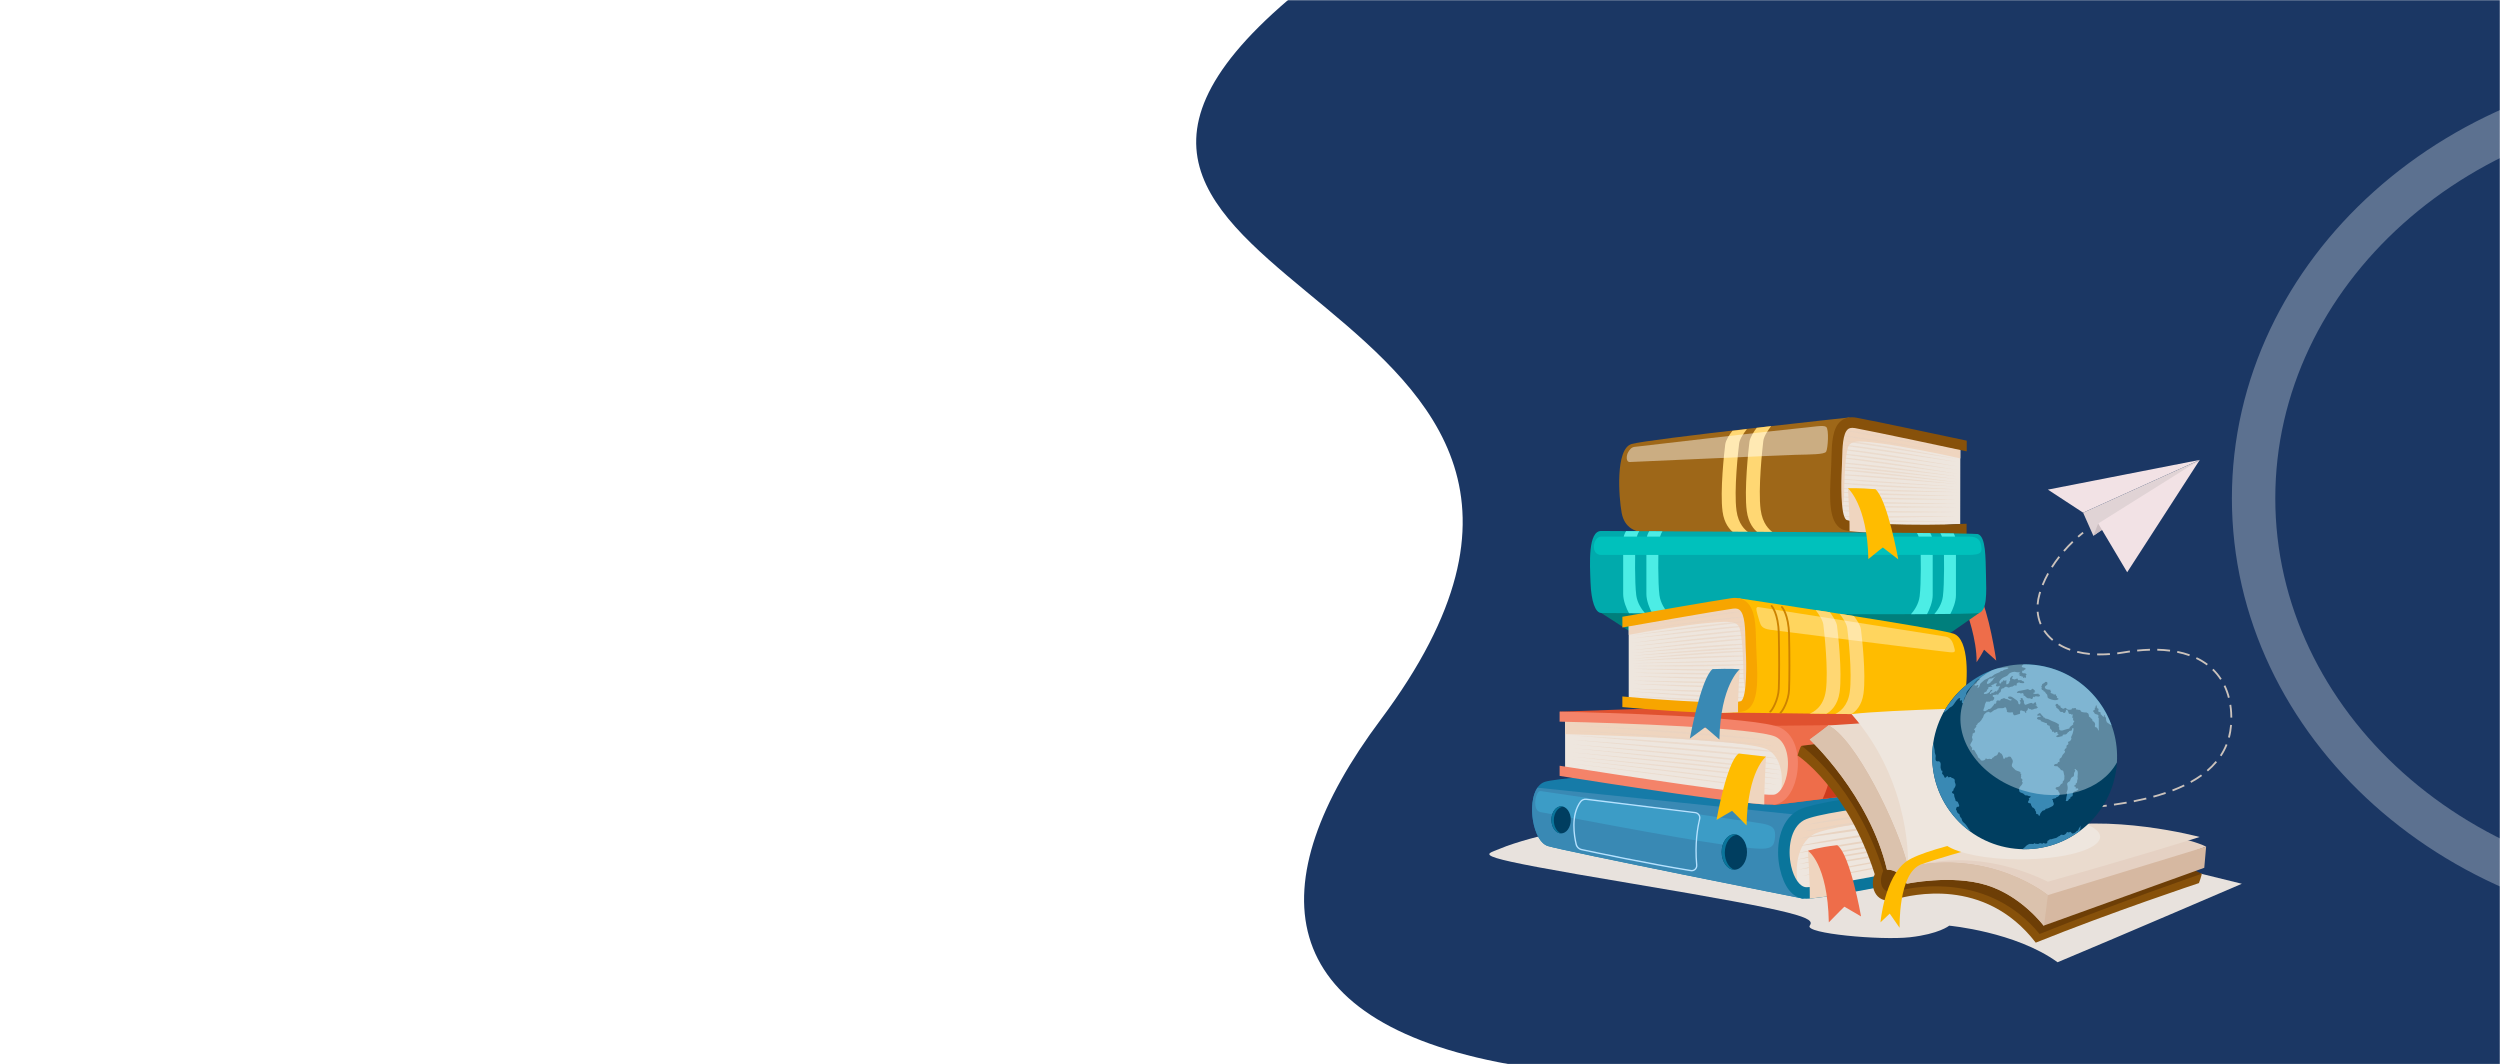 <svg width="1440" height="613" viewBox="0 0 1440 613" fill="none" xmlns="http://www.w3.org/2000/svg">
<rect width="1440" height="613" fill="white"/>
<mask id="mask0_946_4053" style="mask-type:alpha" maskUnits="userSpaceOnUse" x="660" y="0" width="780" height="613">
<rect x="660" width="780" height="613" fill="#C4C4C4"/>
</mask>
<g mask="url(#mask0_946_4053)">
<path d="M795.267 414.532C724.784 508.827 731.348 588.038 869.23 613H1442V0H741.925C543.244 169.823 981.544 165.322 795.267 414.532Z" fill="#1B3764"/>
<path d="M1832.61 287C1832.61 416.882 1714.31 524.5 1565.34 524.5C1416.37 524.5 1298.07 416.882 1298.07 287C1298.07 157.118 1416.37 49.5 1565.34 49.5C1714.31 49.5 1832.61 157.118 1832.61 287Z" stroke="#F5F6F8" stroke-opacity="0.3" stroke-width="25"/>
</g>
<path d="M1197.34 309.59L1196.64 308.79C1198.41 307.25 1199.51 306.43 1199.56 306.39L1200.19 307.25C1200.19 307.25 1199.07 308.08 1197.34 309.59Z" fill="#CCC3BC"/>
<path d="M1183.02 466.88L1182.98 465.81C1185.49 465.72 1187.95 465.62 1190.34 465.5L1190.4 466.56C1188 466.69 1185.54 466.79 1183.02 466.88ZM1194.62 466.32L1194.55 465.26C1197.02 465.1 1199.49 464.92 1201.9 464.72L1201.99 465.78C1199.58 465.99 1197.1 466.17 1194.62 466.33V466.32ZM1206.19 465.39L1206.09 464.33C1208.58 464.09 1211.04 463.81 1213.41 463.51L1213.54 464.57C1211.16 464.87 1208.69 465.15 1206.19 465.39ZM1217.72 464.01L1217.57 462.95C1220.07 462.59 1222.51 462.2 1224.84 461.79L1225.03 462.84C1222.69 463.25 1220.24 463.65 1217.73 464.01H1217.72ZM1229.17 462.06L1228.96 461.01C1231.41 460.52 1233.83 459.99 1236.14 459.42L1236.39 460.46C1234.07 461.03 1231.64 461.57 1229.17 462.06ZM1240.49 459.4L1240.21 458.37C1242.64 457.7 1245.01 456.98 1247.23 456.22L1247.57 457.23C1245.33 457.99 1242.94 458.72 1240.49 459.4ZM1251.55 455.8L1251.17 454.8C1253.53 453.89 1255.79 452.92 1257.9 451.91L1258.36 452.87C1256.23 453.9 1253.94 454.88 1251.55 455.8ZM1262.13 450.93L1261.61 450C1263.82 448.77 1265.9 447.46 1267.79 446.11L1268.41 446.97C1266.49 448.35 1264.38 449.69 1262.13 450.93ZM1271.76 444.34L1271.07 443.53C1272.97 441.9 1274.7 440.17 1276.19 438.37L1277.01 439.05C1275.47 440.89 1273.71 442.67 1271.76 444.34ZM1279.56 435.63L1278.67 435.04C1280.01 433.01 1281.14 430.85 1282.03 428.62L1283.02 429.01C1282.1 431.31 1280.94 433.54 1279.56 435.63ZM1284.37 424.96L1283.34 424.68C1283.95 422.41 1284.37 420 1284.57 417.52L1285.63 417.61C1285.42 420.16 1285 422.63 1284.37 424.96ZM1284.72 413.35C1284.72 412.42 1284.68 411.46 1284.62 410.49C1284.53 408.98 1284.37 407.5 1284.15 406.07L1285.2 405.91C1285.43 407.37 1285.59 408.89 1285.68 410.42C1285.74 411.41 1285.77 412.39 1285.78 413.33H1284.71L1284.72 413.35ZM1283.31 402.01C1282.69 399.6 1281.86 397.31 1280.84 395.18L1281.8 394.72C1282.85 396.91 1283.71 399.27 1284.34 401.74L1283.31 402.01ZM1278.81 391.57C1277.5 389.53 1275.95 387.65 1274.22 385.97L1274.96 385.21C1276.75 386.95 1278.34 388.89 1279.7 391L1278.8 391.58L1278.81 391.57ZM1271.07 383.27C1269.19 381.85 1267.1 380.59 1264.86 379.52L1265.32 378.56C1267.63 379.66 1269.78 380.96 1271.72 382.42L1271.08 383.27H1271.07ZM1261.02 377.93C1258.82 377.14 1256.45 376.49 1253.99 375.99L1254.2 374.94C1256.71 375.45 1259.13 376.11 1261.38 376.92L1261.02 377.92V377.93ZM1209.81 377.51C1209.18 377.51 1208.55 377.51 1207.93 377.48L1207.96 376.41C1210.29 376.47 1212.76 376.41 1215.28 376.22L1215.36 377.28C1213.47 377.42 1211.61 377.49 1209.81 377.49V377.51ZM1203.69 377.22C1201.13 376.97 1198.66 376.56 1196.34 375.99L1196.59 374.95C1198.86 375.51 1201.28 375.91 1203.79 376.15L1203.69 377.21V377.22ZM1219.59 376.87L1219.46 375.81C1220.7 375.65 1221.97 375.47 1223.25 375.25C1224.43 375.05 1225.6 374.87 1226.75 374.71L1226.9 375.77C1225.76 375.93 1224.6 376.11 1223.43 376.31C1222.14 376.53 1220.85 376.72 1219.6 376.88L1219.59 376.87ZM1249.88 375.31C1247.55 375.01 1245.09 374.83 1242.58 374.77L1242.6 373.7C1245.15 373.76 1247.65 373.94 1250.01 374.25L1249.87 375.31H1249.88ZM1231.07 375.26L1230.96 374.2C1233.48 373.94 1235.97 373.78 1238.36 373.71L1238.39 374.78C1236.03 374.84 1233.56 375 1231.07 375.26ZM1192.26 374.77C1189.81 373.9 1187.54 372.83 1185.5 371.58L1186.06 370.67C1188.03 371.88 1190.24 372.92 1192.62 373.76L1192.26 374.77ZM1182.01 369.08C1180.03 367.43 1178.34 365.55 1176.99 363.5L1177.88 362.91C1179.17 364.87 1180.79 366.67 1182.7 368.26L1182.02 369.08H1182.01ZM1174.95 359.71C1173.98 357.41 1173.37 354.96 1173.15 352.42L1174.21 352.33C1174.42 354.76 1175 357.11 1175.93 359.3L1174.95 359.72V359.71ZM1174.19 348.2L1173.13 348.12C1173.28 346.14 1173.65 344.11 1174.23 342.09C1174.35 341.65 1174.49 341.22 1174.62 340.78L1175.64 341.1C1175.51 341.52 1175.38 341.95 1175.26 342.38C1174.7 344.33 1174.34 346.29 1174.2 348.2H1174.19ZM1177.05 337.17L1176.06 336.77C1176.96 334.53 1178.04 332.27 1179.26 330.05L1180.19 330.56C1178.99 332.74 1177.93 334.96 1177.04 337.16L1177.05 337.17ZM1182.33 326.97L1181.43 326.4C1182.73 324.36 1184.17 322.32 1185.73 320.33L1186.57 320.99C1185.04 322.95 1183.61 324.96 1182.34 326.97H1182.33ZM1189.23 317.75L1188.42 317.05C1190.04 315.19 1191.75 313.37 1193.53 311.65L1194.27 312.42C1192.52 314.12 1190.82 315.91 1189.23 317.75Z" fill="#CCC3BC"/>
<path d="M1174.79 467.09L1174.77 466.02C1176.03 466 1177.27 465.98 1178.5 465.95L1178.53 467.02C1177.3 467.05 1176.05 467.08 1174.79 467.09Z" fill="#CCC3BC"/>
<path d="M1199.87 295.3L1179.59 282.02L1267.07 264.89L1199.87 295.3Z" fill="#F2E2E5"/>
<path d="M1199.87 295.3L1205.77 308.61L1267.07 264.89L1199.87 295.3Z" fill="#E0D3D5"/>
<path d="M1208.56 301.54L1205.77 308.61L1218.89 299.91L1208.56 301.54Z" fill="#CCBEC1"/>
<path d="M1208.56 301.54L1225.26 329.62L1267.07 264.89L1208.56 301.54Z" fill="#F2E2E5"/>
<path d="M890.99 480.57C890.99 480.57 873.21 484.87 863.97 488.85C854.72 492.83 842.33 492.56 940.62 509.05C1038.91 525.54 1045.52 528.65 1042.4 533.19C1039.27 537.72 1083.28 541.72 1100.08 539.86C1116.88 538 1122.75 533.19 1122.75 533.19C1122.75 533.19 1160.9 536.66 1185.17 554.26C1224.02 537.99 1291.31 509.05 1291.31 509.05L1237.69 495.85L890.99 480.57Z" fill="#E8E2DD"/>
<path d="M1165.86 479.09L1156.46 478.01L1153.33 481.79L1165.86 479.09Z" fill="#0A6C8E"/>
<path d="M1129.14 256.48L1129.08 301.78C1129.08 301.78 1075.8 305.87 1064.24 302.21C1052.68 298.55 1058.11 283.27 1058.12 275.97C1058.13 268.67 1058.31 250.9 1060.17 246.71C1062.03 242.52 1070.82 244.71 1081.62 246.05C1092.42 247.39 1129.14 256.47 1129.14 256.47V256.48Z" fill="#EEE6DE"/>
<path d="M1058.11 275.97C1058.12 268.67 1058.3 250.9 1060.16 246.71C1062.02 242.52 1070.81 244.71 1081.61 246.05C1092.41 247.39 1129.13 256.47 1129.13 256.47V264.06C1119.24 261.66 1093.58 256.73 1084.99 255.66C1074.19 254.31 1066.57 252.89 1064.71 257.07C1062.85 261.25 1062.22 277.26 1062.21 284.56C1062.21 288.58 1060.56 295.01 1061.01 300.6C1053.81 295.28 1058.1 282.46 1058.11 275.97Z" fill="#EFD5BF"/>
<g opacity="0.58">
<g style="mix-blend-mode:multiply">
<path d="M1058.43 247.35L1128.61 260.15C1128.61 260.15 1072.29 247.76 1058.43 247.35Z" fill="#E8D3C1"/>
</g>
<g style="mix-blend-mode:multiply">
<path d="M1056.57 273.34L1127.38 278.86C1127.38 278.86 1070.36 272.41 1056.57 273.34Z" fill="#E8D3C1"/>
</g>
<g style="mix-blend-mode:multiply">
<path d="M1056.57 270.45L1127.34 277.78C1127.34 277.78 1070.38 269.78 1056.57 270.45Z" fill="#E8D3C1"/>
</g>
<g style="mix-blend-mode:multiply">
<path d="M1056.57 268.7L1127.34 276.03C1127.34 276.03 1070.38 268.03 1056.57 268.7Z" fill="#E8D3C1"/>
</g>
<g style="mix-blend-mode:multiply">
<path d="M1056.6 266.4L1127.32 274.43C1127.32 274.43 1070.42 265.86 1056.6 266.4Z" fill="#E8D3C1"/>
</g>
<g style="mix-blend-mode:multiply">
<path d="M1056.67 263.34L1127.26 272.86C1127.26 272.86 1070.51 263.1 1056.67 263.34Z" fill="#E8D3C1"/>
</g>
<g style="mix-blend-mode:multiply">
<path d="M1056.67 261.14L1127.26 270.64C1127.26 270.64 1070.51 260.89 1056.67 261.14Z" fill="#E8D3C1"/>
</g>
<g style="mix-blend-mode:multiply">
<path d="M1056.71 258.44L1127.23 268.63C1127.23 268.63 1070.56 258.33 1056.71 258.44Z" fill="#E8D3C1"/>
</g>
<g style="mix-blend-mode:multiply">
<path d="M1056.71 255.92L1127.23 266.11C1127.23 266.11 1070.56 255.81 1056.71 255.92Z" fill="#E8D3C1"/>
</g>
<g style="mix-blend-mode:multiply">
<path d="M1056.76 253.35L1127.19 264.3C1127.19 264.3 1070.61 253.39 1056.76 253.35Z" fill="#E8D3C1"/>
</g>
<g style="mix-blend-mode:multiply">
<path d="M1056.46 250.48L1126.89 261.43C1126.89 261.43 1070.31 250.52 1056.46 250.48Z" fill="#E8D3C1"/>
</g>
<g style="mix-blend-mode:multiply">
<path d="M1058.59 297.34L1126.89 297.25C1126.89 297.25 1072.35 299.3 1058.59 297.34Z" fill="#E8D3C1"/>
</g>
<g style="mix-blend-mode:multiply">
<path d="M1056.84 275.52L1127.09 280.26C1127.09 280.26 1070.69 278.05 1056.84 275.52Z" fill="#E8D3C1"/>
</g>
<g style="mix-blend-mode:multiply">
<path d="M1056.86 277.85L1127.06 281.88C1127.06 281.88 1070.57 280.76 1056.86 277.85Z" fill="#E8D3C1"/>
</g>
<g style="mix-blend-mode:multiply">
<path d="M1056.92 280.94L1127 283.45C1127 283.45 1070.65 283.55 1056.92 280.94Z" fill="#E8D3C1"/>
</g>
<g style="mix-blend-mode:multiply">
<path d="M1056.91 283.15L1126.99 285.68C1126.99 285.68 1070.64 285.77 1056.91 283.15Z" fill="#E8D3C1"/>
</g>
<g style="mix-blend-mode:multiply">
<path d="M1056.94 285.88L1126.95 287.7C1126.95 287.7 1070.68 288.36 1056.94 285.88Z" fill="#E8D3C1"/>
</g>
<g style="mix-blend-mode:multiply">
<path d="M1056.93 288.42L1126.94 290.24C1126.94 290.24 1070.67 290.9 1056.93 288.42Z" fill="#E8D3C1"/>
</g>
<g style="mix-blend-mode:multiply">
<path d="M1056.96 291.02L1126.89 292.06C1126.89 292.06 1070.71 293.35 1056.96 291.02Z" fill="#E8D3C1"/>
</g>
<g style="mix-blend-mode:multiply">
<path d="M1056.65 293.86L1126.58 294.9C1126.58 294.9 1070.4 296.19 1056.65 293.86Z" fill="#E8D3C1"/>
</g>
<g style="mix-blend-mode:multiply">
<path d="M1058.03 299.46L1128.28 300.27C1128.28 300.27 1071.81 301.48 1058.03 299.46Z" fill="#E8D3C1"/>
</g>
</g>
<path d="M1065.4 240.43C1065.4 240.43 949.25 252.94 939.78 255.76C930.31 258.58 932.46 286.7 934.08 295.42C935.7 304.14 942.09 306.69 948.88 306.96C955.67 307.23 1075.43 306.74 1075.43 306.74C1075.43 306.74 1059.28 303.78 1057.57 291.51C1055.86 279.24 1058.67 254.85 1059.22 250.7C1059.77 246.56 1065.4 240.43 1065.4 240.43Z" fill="#9E6718"/>
<path d="M1014.15 293.74C1012.56 281.77 1015.17 257.97 1015.68 253.93C1016.03 251.16 1018.61 247.47 1020.19 245.43C1020.19 245.43 1020.19 245.43 1020.18 245.43C1017.45 245.75 1014.67 246.09 1011.87 246.42C1010.28 248.51 1007.99 251.92 1007.67 254.52C1007.16 258.56 1004.55 282.36 1006.14 294.33C1007.07 301.32 1010.26 305.05 1012.76 306.94C1015.71 306.94 1018.66 306.92 1021.58 306.91C1019.01 305.23 1015.19 301.49 1014.16 293.72L1014.15 293.74Z" fill="#FFD773"/>
<path d="M1000.23 294.15C998.64 282.48 1001.25 259.29 1001.76 255.36C1002.11 252.67 1004.67 249.1 1006.25 247.11C1003.46 247.45 1000.67 247.79 997.88 248.13C996.3 250.17 994.06 253.43 993.74 255.94C993.23 259.88 990.62 283.07 992.21 294.73C993.13 301.5 996.29 305.13 998.79 307C1001.7 307 1004.64 306.99 1007.6 306.98C1005.03 305.33 1001.25 301.67 1000.23 294.16V294.15Z" fill="#FFD773"/>
<path d="M1054.55 272.97C1054.64 271.12 1054.73 269.33 1054.79 267.66C1054.83 266.55 1054.86 265.42 1054.89 264.29C1055.11 255.52 1055.35 246.46 1060.48 242.39C1062.8 240.55 1065.8 239.96 1069.39 240.61C1079.73 242.49 1123.42 251.81 1132.84 253.82V259.99C1126.68 258.67 1079.09 248.51 1068.5 246.59C1066.11 246.16 1065.04 246.73 1064.45 247.19C1061.44 249.58 1061.23 257.6 1061.05 264.68C1061.02 265.83 1060.99 266.98 1060.95 268.1C1060.89 269.8 1060.73 272.77 1060.7 273.5C1060.65 275.06 1059.84 297.01 1063.54 299.45C1067.65 301.46 1101.78 303.2 1132.76 301.68V307.78C1120.71 308.37 1092.97 307.43 1075.41 306.72C1068.19 306.43 1062.69 305.82 1060.71 304.73C1053.15 300.56 1053.86 286.52 1054.54 272.95L1054.55 272.97Z" fill="#87510A"/>
<g style="mix-blend-mode:multiply">
<path d="M1064.38 281.22C1064.38 281.22 1065.46 296.27 1065.34 305.94C1071.11 306.56 1077.32 306.81 1077.32 306.81C1077.32 306.81 1074.74 281.9 1064.38 281.22Z" fill="#EFD5BF"/>
</g>
<g style="mix-blend-mode:overlay" opacity="0.46">
<path d="M941.43 257.41C941.43 257.41 1020 248.24 1032.87 247.03C1045.74 245.82 1050.1 244.67 1051.86 245.9C1053.62 247.13 1052.86 258.5 1051.86 260.16C1050.86 261.83 1042.98 261.75 1034.32 261.98C1025.67 262.21 941.27 266.05 938.82 266.12C936.37 266.19 936.83 262.26 937.7 260.68C938.57 259.1 939.65 257.62 941.43 257.41Z" fill="white"/>
</g>
<path d="M1132.84 352.6C1132.84 352.6 1138.72 368.39 1138.52 381.4C1140.68 378.35 1142.83 374.23 1142.83 374.23L1149.83 380.5C1149.83 380.5 1145.51 351.5 1139.96 342.68C1134.41 333.86 1132.84 352.59 1132.84 352.59V352.6Z" fill="#EE6D4A"/>
<path d="M922.31 353.08L943.43 366.67H1120.39L1139.96 353.08C1139.96 353.08 1054.52 350.16 1026.51 348.09C998.5 346.02 922.31 353.08 922.31 353.08Z" fill="#007F7C"/>
<path d="M922.31 305.85C922.31 305.85 1131.58 306.73 1139.23 307.61C1143.93 309.08 1143.64 321.13 1143.93 331.42C1144.22 341.71 1144.52 351.53 1139.96 353.08C1135.4 354.64 925.74 353.19 922.31 353.08C918.88 352.97 916.53 346.31 916.14 335.53C915.75 324.75 914.58 305.81 922.31 305.84V305.85Z" fill="#00AAAC"/>
<path d="M944.27 305.95C941.52 305.94 938.97 305.93 936.67 305.91C935.84 307.03 934.95 308.98 934.95 312.21V342.14C934.95 346.05 936.85 350.62 938.3 353.21C941.1 353.23 944.22 353.25 947.61 353.27C945.82 351.27 943.07 347.52 942.47 342.8C941.56 335.66 941.71 317.59 942.08 313.33C942.37 309.99 943.27 307.2 944.27 305.93V305.95Z" fill="#4CEDE5"/>
<path d="M957.59 306.01C954.94 306 952.41 305.98 949.99 305.97C949.17 307.1 948.32 309.04 948.32 312.21V342.14C948.32 346.1 950.26 350.73 951.72 353.31C954.67 353.33 957.79 353.35 961.06 353.37C959.27 351.39 956.45 347.6 955.84 342.81C954.93 335.67 955.08 317.6 955.45 313.34C955.73 310.06 956.61 307.31 957.59 306.01Z" fill="#4CEDE5"/>
<path d="M1114.17 353.7C1117.52 353.68 1120.61 353.65 1123.41 353.62C1124.84 350.99 1126.62 346.61 1126.62 342.82V312.89C1126.62 310.21 1126.01 308.42 1125.33 307.25C1123.01 307.21 1120.44 307.18 1117.66 307.14C1118.52 308.56 1119.25 311.08 1119.5 314.02C1119.87 318.28 1120.01 336.36 1119.11 343.49C1118.53 348.03 1115.98 351.65 1114.19 353.7H1114.17Z" fill="#4CEDE5"/>
<path d="M1100.74 353.77C1103.97 353.76 1107.05 353.75 1109.97 353.73C1111.41 351.11 1113.23 346.66 1113.23 342.82V312.89C1113.23 310.08 1112.56 308.24 1111.84 307.07C1109.4 307.04 1106.84 307.01 1104.16 306.99C1105.06 308.38 1105.84 310.96 1106.11 314.02C1106.48 318.28 1106.62 336.36 1105.72 343.49C1105.14 348.08 1102.53 351.73 1100.74 353.77Z" fill="#4CEDE5"/>
<g style="mix-blend-mode:overlay">
<path d="M922.31 309.08H1134.33C1139.23 309.08 1140.89 311.28 1141.29 315.19C1141.68 319.1 1140.11 319.77 1130.32 319.65C1120.52 319.53 928.79 319.65 922.32 319.65C915.85 319.65 917.47 309.08 922.32 309.08H922.31Z" fill="#00C1BC"/>
</g>
<path d="M1038.44 517.58C1038.44 517.58 901.79 490.43 891.6 487.33C881.41 484.23 878.31 454.11 889.83 450.34C901.35 446.57 1031.59 438.6 1031.59 438.6L1183.2 447.3L1038.44 517.59V517.58Z" fill="#167BA8"/>
<path d="M891.61 487.32C901.8 490.42 1038.45 517.57 1038.45 517.57L1116.5 477.79L885.56 453.71C879.43 462.66 882.97 484.69 891.61 487.32Z" fill="#3989B4"/>
<path d="M1179.55 450.92C1151.43 453.24 1051.04 461.99 1037.35 469.6C1021.4 478.46 1026.72 513.46 1040.01 514.34C1050.78 515.06 1144.38 495.14 1179.55 487.54V450.91V450.92Z" fill="#EEE6DE"/>
<path d="M1044.72 480.56C1057.4 473.52 1144.41 465.49 1179.55 462.5V450.92C1151.43 453.24 1051.04 461.99 1037.35 469.6C1022.87 477.64 1025.92 507.23 1036.55 513.27C1033.08 502.01 1034.7 486.13 1044.72 480.56Z" fill="#EFD5BF"/>
<path d="M1183.2 483.36C1140.37 492.65 1053.02 511.05 1040.79 511.04C1040.58 511.04 1040.39 511.04 1040.23 511.02C1036.7 510.78 1033.28 505.91 1031.7 498.88C1029.49 489 1031.27 476.77 1038.96 472.5C1051.1 465.75 1143.66 457.12 1183.2 453.95V447.28C1159.31 449.19 1050.92 458.25 1035.73 466.69C1024.7 472.82 1022.55 488.43 1025.21 500.33C1027.5 510.56 1032.31 517.16 1039 517.61C1039.21 517.62 1040.23 517.67 1040.5 517.67C1055 517.67 1149.75 497.4 1183.19 490.15V483.35L1183.2 483.36Z" fill="#0A759B"/>
<g style="mix-blend-mode:multiply">
<path d="M1040.01 475.15L1177.78 456.32C1177.78 456.32 1066.37 468.5 1040.01 475.15Z" fill="#E8D3C1"/>
</g>
<g style="mix-blend-mode:multiply">
<path d="M1038.35 478.99L1176.12 460.16C1176.12 460.16 1064.71 472.34 1038.35 478.99Z" fill="#E8D3C1"/>
</g>
<g style="mix-blend-mode:multiply">
<path d="M1034.81 483.31L1175.01 463.62C1175.01 463.62 1061.17 476.66 1034.81 483.31Z" fill="#E8D3C1"/>
</g>
<g style="mix-blend-mode:multiply">
<path d="M1034.65 487.65L1174.79 466.55C1174.79 466.55 1061.01 481 1034.65 487.65Z" fill="#E8D3C1"/>
</g>
<g style="mix-blend-mode:multiply">
<path d="M1034.65 491.56L1174.79 469.58C1174.79 469.58 1061.01 484.92 1034.65 491.56Z" fill="#E8D3C1"/>
</g>
<g style="mix-blend-mode:multiply">
<path d="M1034.65 495.21L1174.79 472.09C1174.79 472.09 1061.01 488.57 1034.65 495.21Z" fill="#E8D3C1"/>
</g>
<g style="mix-blend-mode:multiply">
<path d="M1035.72 497.82L1175.01 474.92C1175.01 474.92 1062.08 491.17 1035.72 497.82Z" fill="#E8D3C1"/>
</g>
<g style="mix-blend-mode:multiply">
<path d="M1035.72 500.97L1174.79 477.8C1174.79 477.8 1062.08 494.33 1035.72 500.97Z" fill="#E8D3C1"/>
</g>
<g style="mix-blend-mode:multiply">
<path d="M1037.7 504.63L1175.34 479.74C1175.34 479.74 1064.05 497.99 1037.7 504.63Z" fill="#E8D3C1"/>
</g>
<g style="mix-blend-mode:multiply">
<path d="M1040.01 507.85L1176.12 482.15C1176.12 482.15 1066.36 501.21 1040.01 507.85Z" fill="#E8D3C1"/>
</g>
<path d="M887.34 455.65C887.34 455.65 979.87 469.27 999.14 472.1C1018.41 474.92 1023.06 474.09 1022.4 482.15C1021.74 490.21 1019.08 490.18 991.67 486.37C964.26 482.56 892.5 468.61 887.35 467.78C882.2 466.95 884.49 455.23 887.35 455.65H887.34Z" fill="#3C9CC6"/>
<path d="M974.44 501.9C974.26 501.9 974.09 501.89 973.91 501.86C949.16 497.85 919.38 491.57 910.84 489.74C909.2 489.39 907.9 488.12 907.51 486.5C906.34 481.62 904.25 469.42 910.08 461.53C910.91 460.41 912.32 459.83 913.76 460L976.5 467.69C977.46 467.81 978.32 468.33 978.87 469.12C979.41 469.91 979.6 470.89 979.37 471.82C978.25 476.4 976.55 485.93 977.69 498.29C977.78 499.32 977.41 500.31 976.66 501.01C976.05 501.58 975.26 501.89 974.44 501.89V501.9ZM913.25 460.76C912.24 460.76 911.3 461.21 910.72 462C905.09 469.62 907.14 481.54 908.29 486.31C908.61 487.64 909.68 488.68 911.02 488.96C919.55 490.79 949.32 497.06 974.05 501.07C974.82 501.19 975.57 500.96 976.13 500.44C976.7 499.91 976.99 499.15 976.92 498.36C975.77 485.89 977.49 476.26 978.62 471.63C978.79 470.92 978.65 470.17 978.24 469.57C977.82 468.96 977.16 468.56 976.42 468.47L913.68 460.78C913.54 460.76 913.4 460.75 913.27 460.75L913.25 460.76Z" fill="#B6E2FF"/>
<path d="M998.97 500.97C1003.01 500.97 1006.28 496.403 1006.28 490.77C1006.28 485.137 1003.01 480.57 998.97 480.57C994.933 480.57 991.66 485.137 991.66 490.77C991.66 496.403 994.933 500.97 998.97 500.97Z" fill="#003E60"/>
<path d="M993.49 491.1C993.49 485.47 996.76 480.9 1000.79 480.9C1000.21 480.69 999.6 480.57 998.97 480.57C994.93 480.57 991.66 485.14 991.66 490.77C991.66 496.4 994.93 500.97 998.97 500.97C995.82 499.84 993.48 495.86 993.48 491.1H993.49Z" fill="#0A759B"/>
<path d="M899.19 480.05C902.277 480.05 904.78 476.553 904.78 472.24C904.78 467.927 902.277 464.43 899.19 464.43C896.103 464.43 893.6 467.927 893.6 472.24C893.6 476.553 896.103 480.05 899.19 480.05Z" fill="#003E60"/>
<path d="M895 472.5C895 468.19 897.5 464.7 900.59 464.69C900.14 464.53 899.68 464.44 899.2 464.44C896.11 464.44 893.61 467.93 893.61 472.25C893.61 476.57 896.11 480.06 899.2 480.06C896.79 479.19 895 476.15 895 472.51V472.5Z" fill="#0A759B"/>
<g style="mix-blend-mode:multiply">
<path d="M1041.37 490.11C1041.37 490.11 1042.56 507 1042.44 517.57C1045.52 517.34 1055.01 515.95 1055.01 515.95C1055.01 515.95 1052.51 490.41 1041.37 490.11Z" fill="#EFD5BF"/>
</g>
<path d="M1041.37 490.05C1041.37 490.05 1052.73 497.26 1053.4 531.28C1058.72 525.76 1062.37 522.25 1062.37 522.25L1071.97 527.86C1071.97 527.86 1065.66 491.86 1058.21 486.82C1047.28 488.03 1041.36 490.05 1041.36 490.05H1041.37Z" fill="#EE6D4A"/>
<path d="M1021.94 463.63C1021.94 463.63 1141.25 449.17 1150.04 445.98C1158.84 442.79 1161.51 416.63 1151.57 413.96C1141.63 411.29 1029.2 405.43 1029.2 405.43L898.32 409.91L1021.93 463.63H1021.94Z" fill="#E0512F"/>
<path d="M1150.05 445.98C1141.25 449.17 1021.95 463.63 1021.95 463.63L963.92 429.42L1022.22 418.04L1155.28 416.67C1160.57 424.09 1157.51 443.28 1150.06 445.99L1150.05 445.98Z" fill="#EE6D4A"/>
<path d="M901.49 412.87C925.77 413.46 1012.42 415.94 1024.24 421.82C1038.01 428.66 1033.42 459.14 1021.95 460.58C1012.66 461.74 931.86 449.27 901.49 444.49V412.87Z" fill="#EEE6DE"/>
<path d="M1017.87 431.66C1006.93 426.22 931.81 423.68 901.48 422.87V412.87C925.76 413.46 1012.41 415.94 1024.23 421.82C1036.73 428.03 1034.1 453.73 1024.92 459.48C1027.92 449.59 1026.52 435.96 1017.87 431.66Z" fill="#EFD5BF"/>
<path d="M898.33 441.06C935.3 446.92 1010.7 458.39 1021.26 457.77C1021.44 457.76 1021.6 457.75 1021.75 457.73C1024.79 457.35 1027.75 452.97 1029.11 446.82C1031.02 438.18 1029.48 427.71 1022.84 424.41C1012.36 419.2 932.46 416.41 898.33 415.67V409.92C918.95 410.36 1012.51 412.71 1025.63 419.23C1035.15 423.96 1037.01 437.33 1034.71 447.74C1032.73 456.69 1027.91 462.7 1022.14 463.42C1021.96 463.44 1021.75 463.46 1021.52 463.48C1009 464.21 927.21 451.5 898.34 446.92V441.05L898.33 441.06Z" fill="#F48369"/>
<g opacity="0.58">
<g style="mix-blend-mode:multiply">
<path d="M1021.94 426.74L903.01 417.44C903.01 417.44 999.18 422.33 1021.94 426.74Z" fill="#E8D3C1"/>
</g>
<g style="mix-blend-mode:multiply">
<path d="M1023.37 429.97L904.44 420.67C904.44 420.67 1000.61 425.56 1023.37 429.97Z" fill="#E8D3C1"/>
</g>
<g style="mix-blend-mode:multiply">
<path d="M1026.43 433.52L905.41 423.6C905.41 423.6 1003.68 429.11 1026.43 433.52Z" fill="#E8D3C1"/>
</g>
<g style="mix-blend-mode:multiply">
<path d="M1026.57 437.27L905.6 426.13C905.6 426.13 1003.82 432.87 1026.57 437.27Z" fill="#E8D3C1"/>
</g>
<g style="mix-blend-mode:multiply">
<path d="M1026.57 440.64L905.6 428.74C905.6 428.74 1003.82 436.24 1026.57 440.64Z" fill="#E8D3C1"/>
</g>
<g style="mix-blend-mode:multiply">
<path d="M1026.57 443.79L905.6 430.9C905.6 430.9 1003.82 439.38 1026.57 443.79Z" fill="#E8D3C1"/>
</g>
<g style="mix-blend-mode:multiply">
<path d="M1025.65 446.09L905.41 433.35C905.41 433.35 1002.9 441.68 1025.65 446.09Z" fill="#E8D3C1"/>
</g>
<g style="mix-blend-mode:multiply">
<path d="M1025.65 448.82L905.6 435.83C905.6 435.83 1002.9 444.41 1025.65 448.82Z" fill="#E8D3C1"/>
</g>
<g style="mix-blend-mode:multiply">
<path d="M1023.94 452.07L905.12 437.53C905.12 437.53 1001.18 447.67 1023.94 452.07Z" fill="#E8D3C1"/>
</g>
<g style="mix-blend-mode:multiply">
<path d="M1021.94 454.97L904.44 439.65C904.44 439.65 999.18 450.56 1021.94 454.97Z" fill="#E8D3C1"/>
</g>
</g>
<path d="M1153.86 419.4C1153.86 419.4 1078.95 425.23 1059.33 427.18C1042.43 428.86 1037.65 427.7 1038.23 434.62C1038.8 441.54 1048.47 440.08 1072.45 437.52C1099.08 434.67 1149.28 429.86 1153.73 428.89C1158.18 427.91 1156.33 418.89 1153.86 419.4Z" fill="#F48369"/>
<path d="M1142.2 447.6C1142.03 447.59 1141.87 447.46 1141.82 447.29C1141.76 447.08 1141.88 446.87 1142.09 446.82C1143.37 446.54 1147.48 443.9 1148.12 441.06C1148.78 438.11 1149.62 431.36 1150.03 425.69C1150.41 420.33 1146.74 418.17 1146.58 418.08C1146.39 417.97 1146.31 417.73 1146.4 417.54C1146.5 417.35 1146.73 417.28 1146.93 417.4C1146.97 417.42 1151.23 419.89 1150.81 425.8C1150.4 431.5 1149.56 438.3 1148.89 441.28C1148.2 444.37 1143.87 447.26 1142.31 447.6C1142.27 447.6 1142.24 447.61 1142.2 447.6Z" fill="#F9A0A0"/>
<path d="M1137.06 448.14C1136.89 448.13 1136.73 448 1136.68 447.83C1136.62 447.62 1136.74 447.41 1136.95 447.36C1138.23 447.08 1142.34 444.44 1142.98 441.6C1143.64 438.65 1144.48 431.9 1144.89 426.23C1145.27 420.87 1141.6 418.71 1141.44 418.62C1141.25 418.51 1141.17 418.27 1141.26 418.08C1141.36 417.89 1141.59 417.82 1141.79 417.94C1141.83 417.96 1146.09 420.43 1145.67 426.34C1145.26 432.04 1144.42 438.84 1143.75 441.82C1143.06 444.91 1138.73 447.8 1137.17 448.14C1137.13 448.14 1137.1 448.15 1137.06 448.14Z" fill="#F9A0A0"/>
<path d="M1054.79 434.68C1055.25 444.27 1053.87 451.23 1049.86 460.18C1053.06 459.78 1056.43 459.35 1059.94 458.91C1060.32 457.99 1063.96 448.9 1064.08 436.17C1064.14 430 1062.38 425.77 1060.46 422.98L1051.11 423.6C1052.84 426.29 1054.56 430.06 1054.78 434.68H1054.79Z" fill="#CC3A1D"/>
<path d="M1069.5 433.72C1069.95 442.97 1068.65 449.79 1064.97 458.28C1068.25 457.86 1071.61 457.43 1075.02 457C1076.05 454.21 1078.69 446.02 1078.79 435.21C1078.85 429.03 1077.09 424.8 1075.17 422.01L1065.82 422.63C1067.55 425.32 1069.28 429.1 1069.5 433.72Z" fill="#CC3A1D"/>
<g style="mix-blend-mode:multiply">
<path d="M1017.23 435.83C1017.23 435.83 1016.13 453.49 1016.23 463.35C1013.36 463.13 1004.21 462.26 1004.21 462.26C1004.21 462.26 1006.84 436.1 1017.23 435.83Z" fill="#EFD5BF"/>
</g>
<path d="M1017.23 435.83C1017.23 435.83 1006.64 443.76 1006.02 475.47C1001.06 470.32 997.66 467.05 997.66 467.05L988.71 472.28C988.71 472.28 994.6 438.73 1001.53 434.02C1011.72 435.14 1017.23 435.83 1017.23 435.83Z" fill="#FFBC00"/>
<path d="M938.14 358.07V403.51C938.14 403.51 990.77 409.76 1002.19 406.56C1013.61 403.36 1008.27 387.81 1008.27 380.49C1008.27 373.17 1008.12 355.33 1006.29 351.06C1004.46 346.79 995.77 348.62 985.1 349.54C974.43 350.45 938.14 358.08 938.14 358.08V358.07Z" fill="#EEE6DE"/>
<path d="M1008.28 380.48C1008.28 373.16 1008.13 355.32 1006.3 351.05C1004.47 346.78 995.78 348.61 985.11 349.53C974.44 350.44 938.15 358.07 938.15 358.07V365.68C947.92 363.67 973.27 359.76 981.76 359.03C992.43 358.12 999.96 356.99 1001.79 361.26C1003.62 365.53 1004.22 381.61 1004.22 388.93C1004.22 392.96 1005.83 399.48 1005.38 405.07C1012.5 400.02 1008.28 387 1008.28 380.48Z" fill="#EFD5BF"/>
<g opacity="0.58">
<g style="mix-blend-mode:multiply">
<path d="M1008.01 351.76L938.66 361.77C938.66 361.77 994.32 351.61 1008.01 351.76Z" fill="#E8D3C1"/>
</g>
<g style="mix-blend-mode:multiply">
<path d="M1009.81 377.91L939.85 380.59C939.85 380.59 996.2 376.42 1009.81 377.91Z" fill="#E8D3C1"/>
</g>
<g style="mix-blend-mode:multiply">
<path d="M1009.81 375.01L939.88 379.51C939.88 379.51 996.16 373.78 1009.81 375.01Z" fill="#E8D3C1"/>
</g>
<g style="mix-blend-mode:multiply">
<path d="M1009.81 373.25L939.88 377.75C939.88 377.75 996.16 372.02 1009.81 373.25Z" fill="#E8D3C1"/>
</g>
<g style="mix-blend-mode:multiply">
<path d="M1009.79 370.94L939.91 376.15C939.91 376.15 996.13 369.85 1009.79 370.94Z" fill="#E8D3C1"/>
</g>
<g style="mix-blend-mode:multiply">
<path d="M1009.73 367.87L939.98 374.57C939.98 374.57 996.06 367.07 1009.73 367.87Z" fill="#E8D3C1"/>
</g>
<g style="mix-blend-mode:multiply">
<path d="M1009.73 365.66L939.98 372.34C939.98 372.34 996.06 364.85 1009.73 365.66Z" fill="#E8D3C1"/>
</g>
<g style="mix-blend-mode:multiply">
<path d="M1009.69 362.95L940.01 370.33C940.01 370.33 996.01 362.28 1009.69 362.95Z" fill="#E8D3C1"/>
</g>
<g style="mix-blend-mode:multiply">
<path d="M1009.69 360.43L940.01 367.81C940.01 367.81 996.01 359.76 1009.69 360.43Z" fill="#E8D3C1"/>
</g>
<g style="mix-blend-mode:multiply">
<path d="M1009.65 357.84L940.05 365.98C940.05 365.98 995.96 357.32 1009.65 357.84Z" fill="#E8D3C1"/>
</g>
<g style="mix-blend-mode:multiply">
<path d="M1009.95 354.97L940.35 363.11C940.35 363.11 996.26 354.45 1009.95 354.97Z" fill="#E8D3C1"/>
</g>
<g style="mix-blend-mode:multiply">
<path d="M1007.78 401.9L938.93 398.22C938.93 398.22 994.18 403.31 1007.78 401.9Z" fill="#E8D3C1"/>
</g>
<g style="mix-blend-mode:multiply">
<path d="M1009.54 380.08L940.13 382C940.13 382 995.86 382.06 1009.54 380.08Z" fill="#E8D3C1"/>
</g>
<g style="mix-blend-mode:multiply">
<path d="M1009.52 382.41L940.16 383.62C940.16 383.62 995.97 384.77 1009.52 382.41Z" fill="#E8D3C1"/>
</g>
<g style="mix-blend-mode:multiply">
<path d="M1009.46 385.51L940.22 385.21C940.22 385.21 995.89 387.58 1009.46 385.51Z" fill="#E8D3C1"/>
</g>
<g style="mix-blend-mode:multiply">
<path d="M1009.46 387.73L940.22 387.44C940.22 387.44 995.89 389.8 1009.46 387.73Z" fill="#E8D3C1"/>
</g>
<g style="mix-blend-mode:multiply">
<path d="M1009.43 390.47L940.26 389.47C940.26 389.47 995.85 392.4 1009.43 390.47Z" fill="#E8D3C1"/>
</g>
<g style="mix-blend-mode:multiply">
<path d="M1009.43 393.01L940.26 392.01C940.26 392.01 995.85 394.94 1009.43 393.01Z" fill="#E8D3C1"/>
</g>
<g style="mix-blend-mode:multiply">
<path d="M1009.4 395.62L940.31 393.85C940.31 393.85 995.81 397.41 1009.4 395.62Z" fill="#E8D3C1"/>
</g>
<g style="mix-blend-mode:multiply">
<path d="M1009.7 398.48L940.61 396.71C940.61 396.71 996.11 400.27 1009.7 398.48Z" fill="#E8D3C1"/>
</g>
<g style="mix-blend-mode:multiply">
<path d="M1008.33 404.05L938.33 400.81C938.33 400.81 994.71 405.52 1008.33 404.05Z" fill="#E8D3C1"/>
</g>
</g>
<path d="M1001.14 344.54C1001.14 344.54 1115.87 361.77 1125.22 364.98C1134.57 368.19 1133.34 392.24 1131.73 400.92C1130.12 409.6 1123.8 411.9 1117.09 411.9C1110.38 411.9 998.32 410.47 998.32 410.47C998.32 410.47 1007.1 408.33 1008.81 396.09C1010.52 383.85 1007.78 359.27 1007.24 355.09C1006.7 350.91 1001.15 344.54 1001.15 344.54H1001.14Z" fill="#FFBC00"/>
<path d="M1050.23 359.68C1050.73 363.56 1053.28 386.41 1051.69 397.79C1050.33 407.57 1044.12 410.41 1042.39 411.02C1045.54 411.06 1048.75 411.1 1051.99 411.14C1054.52 409.72 1058.54 406.33 1059.61 398.69C1061.2 387.31 1058.65 364.46 1058.15 360.58C1057.83 358.08 1055.57 354.73 1054.01 352.67C1051.24 352.23 1048.49 351.81 1045.79 351.38C1047.35 353.39 1049.89 357.02 1050.23 359.68Z" fill="#FFD773"/>
<path d="M1063.98 361.6C1064.48 365.39 1067.03 387.65 1065.44 398.74C1064.28 406.85 1059.61 410.06 1057.18 411.2C1060.29 411.24 1063.4 411.28 1066.48 411.31C1068.99 409.72 1072.4 406.36 1073.36 399.6C1074.95 388.51 1072.4 366.25 1071.9 362.46C1071.58 360.05 1069.38 356.85 1067.82 354.83C1065.07 354.39 1062.31 353.95 1059.55 353.52C1061.11 355.49 1063.63 359 1063.97 361.59L1063.98 361.6Z" fill="#FFD773"/>
<path d="M1011.8 377.62C1011.71 375.76 1011.62 373.96 1011.57 372.28C1011.53 371.17 1011.51 370.03 1011.48 368.9C1011.27 360.1 1011.05 350.99 1005.99 346.71C1003.7 344.77 1000.74 344.05 997.19 344.56C986.97 346.03 943.8 353.61 934.49 355.25V361.44C940.57 360.37 987.6 352.1 998.06 350.59C1000.43 350.25 1001.47 350.87 1002.06 351.36C1005.03 353.87 1005.22 361.93 1005.39 369.04C1005.42 370.19 1005.44 371.35 1005.48 372.48C1005.54 374.19 1005.69 377.17 1005.71 377.91C1005.76 379.48 1006.53 401.53 1002.86 403.82C998.79 405.67 965.08 403.93 934.48 401.16V407.28C946.38 408.35 973.78 410.64 991.13 410.64C998.26 410.64 1003.7 410.25 1005.66 409.24C1013.13 405.36 1012.46 391.26 1011.8 377.62Z" fill="#F7A500"/>
<g style="mix-blend-mode:multiply">
<path d="M1002.08 385.49C1002.08 385.49 1000.99 400.54 1001.1 410.25C995.4 410.64 989.27 410.64 989.27 410.64C989.27 410.64 991.86 385.76 1002.09 385.49H1002.08Z" fill="#EFD5BF"/>
</g>
<path d="M1002.08 385.48C1002.08 385.48 990.98 394.61 990.38 425.96C985.51 421.62 982.16 418.91 982.16 418.91L973.36 425.41C973.36 425.41 979.56 391.09 986.39 385.41C996.41 384.99 1002.09 385.48 1002.09 385.48H1002.08Z" fill="#3989B4"/>
<g style="mix-blend-mode:overlay" opacity="0.37">
<path d="M1012.96 349.68C1012.96 349.68 1116.94 366 1120.7 366.68C1124.45 367.35 1125.11 371.1 1125.89 373.94C1126.67 376.78 1123.64 375.61 1117.37 375.02C1111.1 374.43 1024.29 363.4 1019.59 362.74C1014.89 362.08 1014.2 360.36 1013.42 357.79C1012.64 355.22 1011.51 351.4 1011.66 350.62C1011.81 349.84 1012.17 349.55 1012.97 349.68H1012.96Z" fill="white"/>
</g>
<path d="M1019.64 410.45C1019.47 410.45 1019.3 410.37 1019.2 410.21C1019.04 409.97 1019.1 409.63 1019.35 409.47C1020.26 408.86 1023.78 403 1024.05 396.68C1024.31 390.53 1024.31 376.57 1024.05 364.91C1023.79 353.57 1020.1 349.43 1020.06 349.39C1019.86 349.17 1019.87 348.84 1020.09 348.64C1020.3 348.44 1020.64 348.45 1020.84 348.67C1021 348.85 1024.85 353.09 1025.12 364.89C1025.39 376.57 1025.39 390.56 1025.12 396.73C1024.85 403.03 1021.31 409.45 1019.95 410.36C1019.86 410.42 1019.76 410.45 1019.65 410.45H1019.64Z" fill="#CC8200"/>
<path d="M1025.56 411.05C1025.39 411.05 1025.22 410.97 1025.12 410.81C1024.96 410.57 1025.02 410.23 1025.27 410.07C1026.18 409.46 1029.7 403.6 1029.97 397.28C1030.23 391.13 1030.23 377.17 1029.97 365.51C1029.71 354.17 1026.02 350.03 1025.98 349.99C1025.78 349.77 1025.79 349.44 1026.01 349.24C1026.22 349.04 1026.56 349.05 1026.76 349.27C1026.92 349.44 1030.77 353.69 1031.04 365.49C1031.31 377.17 1031.31 391.16 1031.04 397.33C1030.77 403.63 1027.23 410.05 1025.87 410.96C1025.78 411.02 1025.68 411.05 1025.57 411.05H1025.56Z" fill="#CC8200"/>
<path d="M1064.38 281.21C1064.38 281.21 1075.6 290.76 1076.17 322.04C1081.11 317.92 1084.5 315.35 1084.5 315.35L1093.4 322.19C1093.4 322.19 1087.17 287.72 1080.27 281.78C1070.13 280.96 1064.37 281.21 1064.37 281.21H1064.38Z" fill="#FFBC00"/>
<path d="M1035.4 435.15C1035.4 435.15 1063.95 453.78 1079.84 503.51C1076.34 511.6 1081.4 522.01 1092.52 517.74C1100.22 515.82 1142.94 504.47 1172.59 542.97C1216.5 525.29 1266.6 508.66 1266.6 508.66C1266.6 508.66 1268.45 503.53 1268.14 503.3C1266.78 502.33 1260.87 505.88 1257.89 504.53C1240.83 496.83 1202.64 481.48 1179.27 486.62C1170.15 488.56 1165.3 487.16 1165.3 482.15C1165.3 477.14 1149.8 434.92 1137.93 424.03C1108.54 424.32 1062.1 433.32 1043.83 433.6C1043.18 433.6 1038.9 429.41 1037.71 429.61C1036.93 429.74 1035.41 435.16 1035.41 435.16L1035.4 435.15Z" fill="#87510A"/>
<path d="M1037.7 429.6C1037.7 429.6 1068.83 451.85 1084.72 501.58C1081.22 509.67 1084.67 516.92 1095.79 512.65C1103.49 510.73 1145.75 502.69 1174.8 537.99C1218.71 520.31 1268.15 503.3 1268.15 503.3C1268.15 503.3 1214.24 475.29 1183.44 482.07C1174.32 484.01 1169.47 482.61 1169.47 477.6C1169.47 472.59 1153.97 430.37 1142.1 419.48C1105.31 419.85 1037.72 429.61 1037.72 429.61L1037.7 429.6Z" fill="#6D3E06"/>
<path d="M1143.07 411.9L1053.11 417.88C1049.65 428.83 1089.25 482.1 1089.25 482.1C1089.25 482.1 1091.32 489.27 1096.74 500.13L1174.74 477.56C1166.4 442.37 1143.09 411.9 1143.09 411.9H1143.07Z" fill="#EADBCE"/>
<path d="M1174.79 477.8C1174.77 477.72 1174.75 477.64 1174.73 477.56L1096.73 500.13C1096.87 500.41 1097 500.68 1097.15 500.97C1139.29 493.1 1177.78 521.98 1177.78 521.98C1177.78 521.98 1197.13 515.76 1270.73 487.65C1251.88 478.39 1190.72 473.97 1174.79 477.79V477.8Z" fill="#E5D1C3"/>
<path d="M1179.59 515.57H1179.55C1179.55 515.57 1146.86 488.75 1098.98 499.31C1093.38 475.31 1068.3 424.79 1053.11 417.88C1048.31 421.7 1042.39 425.96 1042.39 425.96C1042.39 425.96 1076.75 457.91 1086.89 500.97C1094.53 500.65 1098.27 509.04 1098.27 509.04C1098.27 509.04 1124.18 503.57 1144.32 509.84C1164.46 516.11 1177.12 533.18 1177.12 533.18L1177.38 533.09L1269.66 499.85L1270.73 487.66L1179.59 515.58V515.57Z" fill="#D6B8A1"/>
<path d="M1179.55 515.58C1179.55 515.58 1146.86 488.75 1098.98 499.31C1093.38 475.31 1068.3 424.79 1053.11 417.88C1048.31 421.7 1042.39 425.96 1042.39 425.96C1042.39 425.96 1076.75 457.91 1086.89 500.97C1094.53 500.65 1098.27 509.04 1098.27 509.04C1098.27 509.04 1124.18 503.57 1144.32 509.84C1164.46 516.11 1177.12 533.18 1177.12 533.18L1177.38 533.09L1179.59 515.57H1179.55V515.58Z" fill="#DBC2AD"/>
<path d="M1098.98 500.13C1098.98 500.13 1133.52 485.64 1179.59 507.85C1228.59 494.25 1267 482.1 1267 482.1C1267 482.1 1215.13 468.02 1174.79 477.8C1134.45 487.58 1102.98 497.47 1098.98 500.14V500.13Z" fill="#EADBCE"/>
<path d="M1098.98 499.31C1098.98 499.31 1101.83 451.61 1066.48 411.32C1089.38 408.64 1154.98 407.47 1154.98 407.47C1154.98 407.47 1176.45 446.15 1174.78 477.8C1139.26 486.82 1098.97 499.32 1098.97 499.32L1098.98 499.31Z" fill="#EEE6DE"/>
<path d="M1181.38 476.42C1181.38 476.42 1119.75 492.91 1106.52 497.93C1093.29 502.95 1094.18 534.42 1094.18 534.42L1088.49 526.24L1083.16 531.27C1083.16 531.27 1085.45 505.14 1098.17 496.14C1110.89 487.13 1169.55 476.38 1181.38 476.42Z" fill="#FFBC00"/>
<g style="mix-blend-mode:multiply">
<path d="M1163.65 469.04C1154.95 469.04 1146.81 469.72 1139.88 470.91C1140.37 464.61 1139.65 457.2 1137.57 449.53C1132.36 430.35 1120.58 416.85 1111.25 419.38C1101.92 421.91 1098.59 439.52 1103.8 458.7C1107.41 471.98 1114.16 482.52 1121.07 486.92C1127.93 491.65 1144.41 494.99 1163.66 494.99C1189.07 494.99 1209.66 489.18 1209.66 482.01C1209.66 474.84 1189.06 469.03 1163.66 469.03L1163.65 469.04Z" fill="#EEE6DE"/>
</g>
<path d="M1209.22 404.5C1226.56 428.26 1221.36 461.57 1197.6 478.91C1173.84 496.25 1140.53 491.05 1123.19 467.29C1105.85 443.53 1111.05 410.22 1134.81 392.88C1158.57 375.54 1191.88 380.74 1209.22 404.5Z" fill="#003E60"/>
<g style="mix-blend-mode:multiply">
<path d="M1172.49 466.89C1172.46 466.81 1172.41 466.72 1172.35 466.62C1172.33 466.62 1172.32 466.61 1172.3 466.6L1172.49 466.89Z" fill="#C4C4C3"/>
</g>
<path d="M1122.96 407.67C1123.39 407.29 1123.83 407.22 1124.28 406.88C1125.29 406.1 1125.72 405.08 1126.49 404.08C1126.93 403.5 1128.27 401.65 1129.13 402.2C1129.1 402.47 1128.68 403.22 1128.93 403.48C1129.24 403.81 1129.81 403.26 1130.07 403.22C1130.1 403.77 1129.95 404.52 1130.15 405.03C1131 405.14 1131 404.17 1131.09 403.59C1131.19 402.91 1131.31 402.37 1131.67 401.76C1131.97 401.25 1132.24 400.94 1132.39 400.37C1132.56 399.77 1132.53 399.19 1132.83 398.66C1133.43 397.62 1134.24 396.85 1134.99 395.95C1135.38 395.47 1135.92 395.13 1136.33 394.69C1136.79 394.19 1137.14 393.62 1137.58 393.11C1138.22 392.38 1139.47 390.81 1140.6 390.98C1140.19 391.67 1139.15 392.08 1138.79 392.8C1138.54 393.29 1138.77 393.37 1138.28 393.74C1137.9 394.03 1137.25 394.2 1137.34 394.8C1137.62 394.79 1137.9 394.74 1138.04 394.99C1138.59 394.95 1139.02 394.17 1139.42 394.62C1139.92 395.18 1138.94 395.63 1139.04 396.07C1139.17 396.67 1140.04 395.57 1140.16 395.31C1140.4 394.81 1140.4 394.19 1140.74 393.73C1141.15 393.18 1141.86 392.78 1142.34 392.29C1142.77 391.85 1143.13 391.6 1143.71 391.33C1144.33 391.04 1145.01 390.79 1145.59 390.43C1145.97 390.2 1146.38 389.7 1146.85 389.76C1146.86 389.77 1146.91 389.87 1146.92 389.88C1147.2 389.65 1147.59 389.44 1147.87 389.24C1148.13 389.05 1148.47 388.69 1148.7 388.55C1149.48 388.07 1150.63 387.68 1151.53 387.29C1152.07 387.05 1152.35 386.52 1152.87 386.45C1153.1 386.42 1153.19 386.55 1153.5 386.42C1153.76 386.31 1153.94 386.04 1154.13 385.91C1154.53 385.65 1157.12 385.28 1156.78 384.68C1156.48 384.16 1153.68 384.67 1153.15 384.7C1152.22 384.75 1151.28 384.86 1150.35 385.02C1144.92 386.71 1139.66 389.32 1134.81 392.86C1132.5 394.54 1130.38 396.38 1128.42 398.34C1126.54 400.35 1124.8 402.46 1123.15 404.69C1122.7 405.3 1122.23 405.88 1121.79 406.47C1121.26 407.27 1120.76 408.08 1120.28 408.9C1120.06 409.38 1119.89 409.89 1119.79 410.44C1120.46 409.84 1121.2 409.3 1121.89 408.73C1122.27 408.41 1122.58 407.98 1122.96 407.65V407.67Z" fill="#3989B4"/>
<path d="M1151.92 395.05C1151.28 394.85 1151.11 395.43 1150.62 395.59C1150.62 395.48 1150.6 395.35 1150.59 395.24C1150.26 395.24 1149.98 395.26 1149.67 395.3C1149.65 395.21 1149.65 394.82 1149.67 394.67C1149.71 394.63 1149.86 394.58 1149.92 394.54C1149.94 394.44 1149.82 394.39 1149.85 394.29C1150.14 394.06 1150.07 393.96 1150.1 393.63C1150.05 393.58 1149.96 393.48 1149.91 393.44C1149.67 393.52 1149.09 393.75 1149 393.8C1148.8 393.92 1148.38 393.69 1148.4 394.22C1147.99 394.31 1147.14 394.55 1147.09 394.65C1146.63 395.44 1147.8 395.11 1147.45 395.77C1147.02 395.45 1146.58 395.54 1146.14 395.64C1145.84 395.78 1145.53 395.86 1145.21 395.9C1145.42 396.63 1145.25 396.54 1144.94 397.04C1144.86 397.17 1144.59 397.15 1144.46 397.32C1144.33 397.5 1144.55 397.86 1144.42 398.04C1143.97 398.65 1142.23 398.75 1142.85 399.84C1143.38 399.36 1143.97 400.08 1144.44 399.46C1144.78 399.65 1145.93 398.67 1146.17 398.36C1146.47 397.97 1146.41 397.63 1146.81 397.39C1146.93 397.32 1147.53 397.4 1147.74 397.32C1147.57 398.06 1146.3 398.61 1146.21 399.28C1146.11 400.09 1146.69 399.66 1147 399.48C1147.16 399.38 1147.25 398.33 1147.68 399.18C1148.24 398.98 1149.1 398.56 1149.27 397.97C1149.46 398.24 1149.75 398.38 1150.11 398.33C1150.24 397.8 1150.89 397.73 1150.8 397.03C1150.88 397.08 1151.06 397.12 1151.17 397.22C1151.44 396.92 1151.31 396.53 1151.09 396.28C1151.71 396.15 1151.84 395.55 1151.91 395.05H1151.92Z" fill="#3989B4"/>
<path d="M1172.17 466.45C1172.14 466.37 1172.09 466.28 1172.03 466.18C1172.01 466.18 1172 466.17 1171.98 466.16L1172.17 466.44V466.45Z" fill="url(#paint0_radial_946_4053)"/>
<path d="M1216.31 417.85C1214.63 413.2 1212.28 408.7 1209.21 404.5C1198.68 390.08 1182.27 382.5 1165.69 382.64C1165.26 382.86 1164.9 383.14 1164.71 383.48C1164.42 384.01 1164.45 383.81 1164.73 384.21C1165.01 384.61 1166.34 384.55 1166.56 384.84C1167.36 385.9 1165.43 385.51 1165.72 386.3C1165.39 386.44 1164.07 386.11 1164.94 387.01C1164.87 387.05 1164.76 387.05 1164.71 387.09C1164.83 388.03 1165.57 387.72 1166.31 387.83C1167.21 387.96 1167.69 388.56 1166.77 389.16C1167.1 389.61 1167.24 390.38 1166.51 390.47C1166.21 389.61 1165.96 390.58 1165.67 390.51C1165.33 390.43 1165.03 390.19 1165.42 389.72C1164.97 389.77 1164.45 389.7 1164.12 389.53C1164.22 389.48 1164.41 389.31 1164.51 389.27C1164.21 389.24 1163.57 389.47 1163.36 389.27C1162.98 388.92 1163.44 388.67 1163.75 388.6C1163.33 388.48 1162.93 388.52 1162.61 388.29C1162.9 388.01 1163.33 387.89 1163.58 387.53C1163.26 387.14 1162.34 387.26 1161.89 387.23C1161.31 387.19 1160.65 386.88 1160.07 386.97C1158.68 387.17 1157.54 387.52 1156.76 388.58C1155.92 389.72 1154.71 389.7 1153.54 390.49C1152.77 391.02 1151.44 392.22 1151.57 393.2C1151.63 393.3 1151.73 393.15 1151.75 393.15C1151.47 394.28 1153.2 393.62 1152.7 392.66C1152.9 392.75 1153.04 392.67 1153.26 392.84C1153.48 392.57 1154.37 390.92 1154.6 392.25C1155.11 392.21 1155.15 391.72 1155.71 391.81C1155.73 392.55 1155.52 393.44 1155.64 394.15C1156.47 394.37 1157.69 393.31 1157.34 392.49C1158.34 392.26 1157.5 391.29 1157.78 390.65C1157.87 390.45 1158.36 389.9 1158.46 389.82C1158.76 389.58 1158.81 389.25 1159.39 389.36C1159.48 389.99 1158.84 390.29 1158.95 390.94C1160.01 391.04 1159.89 391.67 1161.02 391.17C1161.69 390.87 1162.39 390.5 1162.35 391.7C1162.98 391.93 1163.72 391.61 1164.33 391.81C1164.58 391.89 1164.64 392.19 1164.82 392.27C1164.94 392.33 1165.59 392.45 1165.63 392.49C1167.02 394.12 1163.74 393.3 1163.59 393.41C1163.25 392.73 1161.93 393.26 1161.67 393.78C1161.3 394.53 1162.27 394.84 1161.08 394.87C1160.73 394.87 1160.62 394.64 1160.14 394.82C1159.82 394.94 1159.66 395.27 1159.31 395.41C1159.03 395.53 1158.49 395.52 1158.18 395.6C1157.93 395.67 1157.24 396.06 1157.05 396.05C1156.43 396.04 1155.96 395.37 1155.16 395.6C1154.57 395.76 1154.65 396.02 1154.21 396.33C1153.84 396.6 1153.42 396.45 1153.1 396.65C1152.34 397.13 1152.71 398.04 1152.25 398.64C1152.06 398.9 1151.67 398.89 1151.44 399.16C1151.23 399.41 1151.24 399.83 1150.97 400.12C1150.54 400.07 1150.23 400.13 1149.87 399.96C1149.39 400.63 1148.1 399.75 1147.69 400.78C1147.8 400.78 1147.93 400.8 1148.05 400.82C1147.91 400.96 1147.88 401.23 1147.79 401.35C1149.43 401.29 1148.58 403.16 1147.68 403.65C1147.36 403.31 1146.61 403.9 1146.17 404.01C1145.99 404.05 1145.94 404.3 1145.79 404.31C1145.6 404.33 1145.55 404.09 1145.41 404.11C1144.95 404.17 1144.63 404.31 1144.31 404C1143.93 404.33 1143.72 404.79 1143.52 405.25C1143.26 405.85 1143.22 406.2 1143.12 406.93C1142.99 407.88 1141.42 409.93 1143.5 409.58C1143.89 409.51 1144.54 409.01 1144.93 408.83C1145.12 408.74 1145.15 408.46 1145.31 408.39C1145.48 408.31 1145.72 408.45 1145.88 408.39C1146.21 408.24 1146.55 408.18 1146.83 407.91C1147.21 407.55 1147.47 407.14 1147.84 406.75C1148.1 406.48 1148.66 405.78 1148.73 405.37C1150.73 405.46 1149.17 403.97 1150.44 403.48C1151.09 403.23 1151.44 403.85 1152.1 403.44C1152.4 403.25 1152.32 402.86 1152.57 402.68C1152.83 402.49 1153.06 402.61 1153.33 402.5C1153.98 402.22 1154 402.01 1154.77 402.24C1154.97 402.3 1155.12 402.53 1155.34 402.62C1155.58 402.72 1155.85 402.61 1156.12 402.69C1156.68 402.87 1158.57 404.36 1158.73 402.82C1157.95 402.78 1156.36 402.51 1156.68 401.4C1158.51 400.63 1159.54 402 1160.83 402.8C1161.31 403.1 1162.07 403.56 1162.37 404.2C1162.7 404.93 1162.33 405.89 1163.56 405.63C1163.6 405.47 1163.72 405.15 1163.73 405C1163.73 404.95 1163.62 404.86 1163.59 404.82C1164.38 404.46 1163.63 404.29 1163.59 403.95C1163.56 403.75 1163.27 403.86 1163.37 403.45C1163.41 403.28 1163.97 403.31 1164.04 403.08C1164.21 402.51 1163.26 402.5 1164.15 402.13C1164.65 401.92 1165.28 402.08 1165.02 402.69C1165.34 402.84 1165.46 403.1 1165.4 403.46C1165.51 403.46 1165.64 403.48 1165.75 403.49C1165.9 404.1 1165.52 405.18 1166.22 405.48C1166.2 405.61 1166.24 405.79 1166.25 405.92C1167.08 406.04 1167.57 405.6 1168.32 405.36C1168.8 405.21 1169.78 404.78 1170.31 404.89C1170.72 404.97 1170.62 405.38 1171.07 405.35C1171.36 405.33 1171.66 404.79 1171.89 404.68C1173.07 404.11 1172.51 404.93 1172.92 405.66C1172.78 405.62 1172.67 405.63 1172.53 405.57C1172.81 405.81 1173.17 406 1173.42 406.2C1172.91 406.28 1172.5 406.11 1172 406.12C1172.35 406.21 1173.3 406.47 1173.26 407.15C1173.45 407.15 1173.64 407.17 1173.82 407.15C1173.82 407.24 1173.81 407.33 1173.8 407.42C1173.71 407.53 1173.7 407.56 1173.61 407.71C1173.47 407.71 1173.31 407.74 1173.16 407.74C1173.16 408.16 1172.88 408.31 1172.5 408.28C1172.45 408.2 1172.41 408.11 1172.37 408.03C1171.93 408.34 1169.85 409.25 1169.73 408.5C1169.42 408.48 1169.3 408.34 1169.01 408.47C1168.85 408.11 1168.53 407.91 1168.13 407.93C1167.86 408.29 1168.07 408.71 1167.88 408.99C1167.64 409.34 1167.21 409.36 1167.01 409.79C1167.25 410.05 1167.21 410.36 1166.97 410.65C1166.25 410.61 1166.48 409.92 1166.03 409.64C1165.84 409.52 1165.6 409.7 1165.39 409.62C1165.16 409.53 1164.7 409.25 1164.47 409.22C1162.61 408.96 1164.4 411.16 1163.05 411.31C1162.86 411.16 1159.55 412.81 1159.89 411.53C1158.89 411.41 1159.8 410.95 1159.55 410.56C1159.24 410.08 1158.64 410.35 1158.2 410.38C1157.66 410.41 1155.27 410.5 1156.11 409.17C1156 409.14 1155.88 409.07 1155.76 409.04C1155.93 408.28 1155.57 408.04 1155.26 407.46C1154.74 407.22 1154.51 407.67 1154.04 407.82C1153.62 407.96 1152.87 407.94 1152.51 407.94C1151.87 407.94 1150.25 407.83 1149.87 408.66C1148.71 408.77 1148.22 409.34 1147.33 410C1146.69 410.48 1146.79 410.52 1146.08 410.31C1145.64 410.18 1145.03 409.53 1144.76 410.27C1144.21 410.16 1144.06 410.47 1143.74 410.76C1143.55 410.93 1142.93 411.45 1142.82 411.64C1142.42 412.28 1142.38 413.65 1141.58 414C1141.64 414.52 1140.98 415.04 1140.71 415.4C1140.22 416.05 1139.99 416.18 1139.22 416.55C1139.27 417.05 1138.45 417.79 1138.08 418.12C1138.2 418.15 1138.31 418.23 1138.44 418.26C1138.31 418.99 1137.21 419.65 1136.95 420.4C1137.11 420.37 1137.33 420.45 1137.49 420.43C1137.43 420.98 1137.86 421.41 1137.58 421.91C1136.88 421.86 1136.7 422.58 1136.1 422.7C1136.21 423.01 1136.03 422.99 1136.36 423.18C1136.15 423.56 1135.81 424.38 1135.89 424.87C1136.03 425.66 1136.42 425.62 1136.11 426.48C1135.71 427.6 1134.81 428.34 1134.78 429.49C1134.89 429.49 1135.02 429.52 1135.13 429.52C1135.35 429.76 1135.48 430.09 1135.44 430.43C1135.57 430.41 1135.75 430.48 1135.88 430.46C1136.06 430.82 1136.03 431.24 1135.81 431.56C1135.88 431.83 1136.07 432.08 1136.27 432.23C1136.31 432.13 1136.42 431.98 1136.48 431.88C1137.43 431.74 1137.73 433.24 1138.19 433.85C1138.53 434.29 1138.66 434.53 1138.93 434.99C1139.15 435.36 1139.22 435.91 1139.4 436.22C1139.67 436.67 1140.09 436.7 1140.43 437.06C1140.89 437.56 1140.66 437.97 1141.49 438.1C1142.25 438.22 1143.71 437.84 1143.68 436.89C1144.24 436.74 1144.39 437.24 1144.81 437.25C1145.25 437.26 1145.4 437.07 1145.85 437.06C1146.5 437.06 1147.35 437.79 1147.56 436.51C1148.14 436.51 1148.39 436 1148.78 435.67C1149.23 435.3 1149.9 435.28 1150.27 434.96C1150.91 434.42 1151.03 432.35 1151.98 433.58C1152.02 433.67 1151.98 433.74 1152.01 433.83C1152.99 433.71 1153.38 435.04 1153.68 435.66C1153.79 435.9 1153.91 436.93 1153.98 436.97C1154.48 437.29 1155.12 436.72 1155.14 436.22C1155.55 436.11 1155.69 436.47 1156.05 436.38C1156.35 436.3 1156.51 435.93 1156.92 435.83C1157.21 435.76 1157.74 435.8 1157.98 435.9C1158.59 436.17 1158.2 436.12 1158.52 436.58C1158.87 437.08 1159.31 437.63 1159.38 438.38C1159.46 439.23 1158.85 439.93 1158.81 440.75C1158.77 441.54 1159.17 441.88 1159.69 442.33C1160.2 442.76 1160.42 443.16 1160.99 443.61C1161.64 444.13 1164.8 444.44 1163.56 445.55C1164.87 445.6 1163.86 446.41 1164.18 447.02C1164.21 447.07 1164.23 447.11 1164.26 447.15C1163.92 447.76 1163.88 448.57 1164.85 448.71C1164.8 449.1 1164.87 449.38 1164.87 449.74C1164.87 449.89 1164.55 450 1164.57 450.11C1164.62 450.33 1165.02 450.49 1165.03 450.61C1165.08 451.27 1164.81 451.67 1164.36 452.26C1163.86 452.92 1163.43 453.1 1163.18 453.89C1163.04 454.34 1162.99 454.28 1162.99 454.72C1162.99 454.68 1163.16 455.88 1163.16 455.88C1163.39 456.41 1164.49 456.73 1165.03 456.94C1165.82 457.25 1166.01 457.79 1166.55 458.07C1166.86 458.24 1167.26 458.07 1167.61 458.14C1167.97 458.21 1168.2 458.45 1168.56 458.52C1169.49 458.71 1170.17 458.46 1169.32 459.37C1169.06 459.65 1168.57 459.56 1168.58 460.11C1169.56 460.57 1167.48 461.61 1168.35 462.42C1168.69 462.74 1169.36 462.54 1169.68 462.86C1170.04 463.22 1169.7 463.98 1170.34 464.3C1170.36 464.44 1170.37 464.6 1170.37 464.74C1170.68 464.93 1170.54 464.84 1170.75 465.12C1171.23 465.16 1171.83 465.74 1172.11 466.19C1172.31 466.27 1172.21 466.38 1172.35 466.65C1172.39 466.73 1172.22 466.96 1172.27 467.1C1172.32 467.25 1172.6 467.18 1172.64 467.28C1172.84 467.85 1172.84 468.16 1172.84 468.81C1173.59 468.91 1174.37 469.04 1174.35 469.94C1175.1 470.04 1174.95 469.2 1175.17 468.72C1175.39 468.24 1175.66 467.99 1176.02 467.56C1176.56 466.91 1176.2 467.07 1177.08 466.83C1177.64 466.68 1178.2 466.65 1178.23 465.9C1179.47 465.84 1180.32 465.29 1181.38 464.77C1181.93 464.5 1182.39 464.35 1182.76 463.78C1183.23 463.05 1182.83 462.98 1182.93 462.31C1182.02 461.98 1183.08 460.86 1182.01 460.66C1182.32 459.57 1184.23 460.28 1184.38 459.28C1184.98 459.04 1185.51 458.94 1185.95 458.39C1186.46 457.75 1186.51 457.31 1186.26 456.79C1186.11 456.49 1185.85 456.26 1185.69 455.95C1185.55 455.68 1185.81 455.68 1185.43 455.27C1184.96 454.78 1184.22 454.96 1184.07 454.25C1183.87 453.31 1184.96 453.41 1185.61 453.21C1186.65 452.89 1186.44 452.42 1187.1 451.69C1187.34 451.42 1187.81 451.42 1187.98 451.2C1188.21 450.89 1188.06 450.34 1188.25 450C1188.42 449.69 1188.76 449.67 1188.92 449.23C1189.03 448.93 1189.06 448.72 1189.09 448.39C1188.93 448.23 1189.18 447.31 1189.11 446.86C1189.01 446.17 1188.59 445.66 1188.81 444.98C1188.68 444.95 1188.59 444.88 1188.46 444.85C1188.84 443.81 1187.79 443.73 1187.12 443.54C1187.11 443.54 1187.1 443.54 1187.09 443.53C1187.06 443.47 1187.04 443.42 1187.01 443.38C1186.77 442.98 1186.5 442.68 1186.17 442.34C1185.82 441.98 1185.34 441.92 1185.21 441.39C1184.7 441.23 1182.37 441.67 1183.36 440.35C1183.68 439.92 1184.36 440.15 1184.76 439.95C1185.38 439.64 1185.22 439.67 1185.44 438.93C1185.64 439.01 1185.95 438.93 1186.16 438.99C1186.42 438.42 1186.12 437.62 1186.38 437.11C1186.5 436.86 1187.01 436.67 1187.21 436.45C1187.56 436.07 1187.49 436.03 1187.69 435.6C1187.98 434.96 1188.14 434.61 1188.71 434.08C1189.27 433.56 1189.46 433.39 1189.48 432.49C1189.34 432.49 1189.17 432.45 1189.04 432.46C1188.98 431.95 1189.46 431.74 1189.51 431.26C1190.75 431.01 1190.04 430.04 1190.44 429.35C1190.64 429.01 1191.23 428.97 1191.37 428.67C1191.56 428.28 1191.08 427.79 1191.22 427.29C1192.33 427.09 1193.08 426.32 1193.18 425.19C1193.1 425.15 1193.01 425.12 1192.92 425.09C1192.88 424.15 1193.69 423.33 1193.88 422.36C1194.05 421.52 1194.64 420.09 1194.22 419.35C1193.28 419.2 1193.65 420.34 1193.27 420.73C1192.81 421.22 1191.78 420.6 1191.76 421.49C1190.92 421.58 1190.72 422.73 1189.96 423C1189.27 423.24 1188 422.7 1187.98 424.05C1187.08 423.94 1184.66 425.37 1184.32 423.99C1184.76 423.8 1186.69 422.75 1185.07 422.63C1185.22 422.3 1185.15 421.94 1184.95 421.62C1183.86 421.46 1183.59 422.94 1182.97 421.43C1182.6 421.43 1182.32 421.48 1181.96 421.5C1182.01 420.6 1181.79 420.57 1181.29 420.02C1180.96 419.66 1181.04 419.99 1180.82 419.42C1180.68 419.06 1180.69 418.43 1180.62 418.03C1180.15 417.96 1179.47 417.8 1179.19 417.47C1179 417.25 1179.15 416.83 1179.01 416.68C1178.78 416.44 1178.43 416.53 1178.17 416.41C1177.28 415.98 1176.37 415.81 1175.44 415.35C1175.82 414.38 1174.27 414.67 1173.84 414.4C1172.9 413.82 1173.33 413.28 1174.01 413C1174.54 412.78 1175.69 413.1 1175.4 412.55C1174.97 411.73 1174.2 412.38 1173.55 412.23C1173.17 411.55 1174.07 411.13 1174.98 410.7C1175.46 410.94 1175.84 411.66 1176.09 411.96C1176.38 412.31 1177.13 412.67 1177.05 413.27C1177.56 413.2 1177.99 413.48 1178.19 413.93C1179.45 413.84 1180.57 414.68 1181.67 415.18C1182.26 415.44 1185 416.4 1185 416.77C1186.23 416.91 1185.94 417.9 1185.75 418.76C1186.7 418.81 1185.47 420.25 1186.68 420.67C1187.62 420.99 1188.51 420.65 1189.42 420.29C1189.97 420.08 1190.48 419.96 1191.03 419.82C1191.3 419.75 1191.64 419.79 1191.88 419.61C1192.32 419.27 1191.97 419.23 1192.16 418.97C1192.67 418.27 1193.61 417.87 1194.25 417.17C1193.68 416.59 1194.72 415.89 1194.89 415.27C1193.84 415.25 1194.04 414.09 1194.22 413.4C1194.06 413.46 1193.74 413.4 1193.58 413.47C1193.58 413.13 1194.49 410.49 1193.11 411.77C1193.16 410.92 1192.66 411.32 1192.24 411.21C1191.52 411.03 1191.77 411.36 1191.49 410.55C1191.28 409.95 1191.02 408.6 1190.08 408.86C1189.8 409.54 1189.95 410.79 1188.74 410.64C1188.33 410.59 1188.35 410.14 1187.99 410.06C1187.5 409.95 1187.39 410.29 1186.92 410.06C1186.37 409.79 1185.99 408.82 1185.62 408.45C1185.14 407.96 1184.04 407.83 1184.47 406.86C1183.5 406.73 1184.04 405.08 1185.06 405.42C1185.74 405.64 1185.6 406.83 1186.74 406.39C1186.78 407.11 1186.71 407.23 1187.13 407.61C1187.45 407.9 1187.84 407.64 1188.09 408.25C1188.8 408.46 1189.15 407.67 1189.85 407.72C1189.97 407.99 1190.89 408.66 1191.11 408.75C1191.37 408.86 1192.77 408.84 1193.06 408.73C1193.4 408.59 1193.27 408.16 1193.57 408.01C1193.88 407.85 1194.13 408.05 1194.4 408C1194.98 407.88 1195.99 407.41 1195.74 408.64C1196.24 408.57 1196.74 408.84 1197.17 408.87C1198.04 408.93 1197.85 408.69 1198.46 409.34C1198.35 410.3 1201.16 410.49 1201.85 410.38C1202.27 410.84 1203.08 410.69 1202.93 411.48C1203.58 411.75 1203.01 412.1 1203.18 412.54C1203.37 413.03 1203.64 412.9 1204.13 413.32C1204.25 413.42 1204.29 413.74 1204.33 413.77C1204.35 413.79 1204.95 414.1 1204.91 414.05C1205.27 414.53 1205.26 414.65 1205.3 415.36C1206.26 415.54 1206.8 416.48 1206.8 417.36C1206.8 417.78 1206.51 418.16 1206.68 418.52C1206.96 419.09 1207.34 418.79 1207.72 419.09C1208.52 419.72 1208.19 420.42 1208.89 420.9V413.64C1208.1 413.36 1209.06 412.47 1208.58 411.89C1208.24 411.48 1207.06 411.45 1206.64 411.09C1206.37 410.86 1206.3 410.51 1206.15 410.26C1205.97 409.96 1205.44 409.91 1205.69 409.33C1205.83 409.01 1206.34 409.16 1206.52 408.84C1206.72 408.49 1206.49 408.02 1206.63 407.62C1206.76 407.64 1206.94 407.58 1207.07 407.59C1207.1 407.04 1206.87 406.13 1207.73 406.39C1207.63 407.09 1207.84 408.24 1208.67 408.19C1209.05 408.95 1208.16 409.35 1208.85 410C1209.13 410.26 1209.6 410.02 1209.85 410.33C1210.02 410.53 1209.93 411.12 1209.93 411.38C1210.87 411.78 1210.93 413.02 1212.07 412.8C1212 412.5 1212.04 412.3 1211.79 412.06C1212.44 411.4 1212.29 412.46 1212.39 412.63C1212.58 412.94 1212.9 413.17 1213.04 413.57C1213.16 413.92 1213.03 414.47 1213.1 414.83C1213.18 415.22 1213.51 415.38 1213.43 415.92C1213.88 416.12 1215.68 417.74 1216.41 417.85H1216.31ZM1171.79 401.65C1170.82 400.57 1171.09 402.29 1170.54 402.58C1170.02 402.86 1169.67 402.3 1169.23 402.22C1168.84 402.14 1168.38 402.33 1168 402.21C1167.26 401.97 1166.92 401.31 1166.31 400.88C1165.8 400.52 1165.68 400.83 1165.43 400.31C1165.33 400.11 1166.18 399.83 1165.38 399.66C1165.4 399.53 1165.37 399.34 1165.35 399.22C1164.78 399.15 1163.67 399.82 1163.55 399.13C1162.9 399.09 1162.33 399.21 1161.68 399.1C1161.95 397.96 1163.05 397.93 1164.04 397.79C1164.91 397.67 1165.95 397.39 1166.78 397.24C1167.04 397.19 1167.78 396.94 1167.91 396.95C1168.35 396.98 1168.62 397.3 1169.03 397.43C1169.54 397.59 1169.67 397.51 1170.12 397.24C1170.32 397.12 1170.56 396.24 1170.95 396.94L1171.42 397.13C1171.53 397.26 1171.66 397.26 1171.62 397.49C1171.73 397.5 1171.85 397.51 1171.97 397.52C1172 397.67 1172.04 397.84 1172.07 397.96C1171.92 398.05 1171.92 398.15 1171.81 398.25C1172.04 398.26 1172.16 398.4 1172.36 398.45C1172.25 399.05 1170.26 398.99 1171.52 399.59C1172.31 399.97 1173.43 399.47 1174.25 399.6C1174.21 399.71 1174.2 399.85 1174.18 399.95C1174.59 399.91 1174.73 399.99 1174.85 400.33C1174.9 400.34 1174.95 400.35 1175.01 400.36C1175.18 402.29 1172.06 400.17 1171.81 401.66L1171.79 401.65ZM1180.23 402.39C1179.19 401.9 1179.45 401.52 1179.26 400.52C1179.08 399.58 1177.95 399.39 1178.02 398.45C1177.44 398.4 1176.81 398.22 1176.98 397.5C1176.27 397.66 1176.15 397.2 1175.87 396.81C1175.93 396.35 1176.31 395.59 1175.68 395.39C1176 394.83 1176.49 394.75 1176.25 394.01C1176.91 393.96 1177.19 393.34 1177.83 393.22C1177.81 393.09 1177.87 392.91 1177.86 392.78C1178.32 392.76 1178.8 392.76 1179.25 392.78C1179.33 392.94 1179.18 392.89 1179.17 392.95L1179.26 393.52C1179.86 394.61 1177.66 394.99 1177.82 395.91C1178.05 397.22 1179.98 397.26 1181.05 397.31C1180.97 397.73 1181.1 398.15 1181.5 398.34C1180.27 399.01 1182.3 399.7 1182.85 399.68C1182.84 399.81 1182.9 399.99 1182.88 400.12C1183.37 400.12 1183.79 399.79 1184.27 400.06C1184.01 401.26 1185.46 400.79 1184.68 402.02C1185.16 402.02 1185.54 402.25 1185.82 402.61C1184.45 403.94 1181.68 403.07 1180.25 402.4L1180.23 402.39Z" fill="#3989B4"/>
<path d="M1189.81 461.34C1190.45 461.56 1190.9 461.44 1191.36 460.96C1191.54 460.77 1191.58 460.42 1191.73 460.27C1191.93 460.08 1192.34 460.1 1192.5 459.9C1192.68 459.67 1192.5 459.26 1192.68 459.06C1192.92 458.8 1193.31 458.94 1193.56 458.71C1194.1 458.23 1193.8 457.79 1193.91 457.1C1194.1 455.98 1195.28 455.89 1196.27 455.35C1196.7 455.11 1197.36 454.88 1197.05 454.34C1196.77 453.84 1196.1 454.28 1195.55 454.14C1195.66 453.28 1195.88 453.17 1194.79 453.01C1194.72 452.42 1195.12 452.01 1195.71 451.97C1195.59 451.72 1195.7 451.48 1195.64 451.24C1196.59 451.22 1196.39 449.98 1196.48 449.43C1196.54 449.08 1196.73 448.82 1196.77 448.39C1196.8 448.02 1196.62 447.63 1196.65 447.37C1196.72 446.7 1197.28 443.83 1195.94 443.46C1195.79 443.21 1195.61 443.1 1195.45 442.91L1194.88 443C1195.68 444.03 1195.25 444.09 1194.78 444.99C1194.47 445.59 1194.83 446.55 1194.43 447.09C1194.2 447.4 1193.64 447.47 1193.36 447.73C1193.12 447.96 1192.83 448.47 1192.68 448.77C1192.53 449.05 1192.46 449.59 1192.31 449.81C1192 450.25 1191.54 450.28 1191.19 450.61C1190.41 451.33 1190.69 451.86 1190.88 452.67C1191.02 453.27 1191.06 454.07 1190.91 454.82C1190.83 455.19 1190.63 455.59 1190.53 455.95C1190.53 455.98 1190.28 456.57 1190.26 456.44C1190.29 456.64 1190.62 456.88 1190.63 456.96C1190.67 457.7 1190.45 458.4 1190.25 459.16C1190.08 459.79 1190.21 460.81 1189.82 461.34H1189.81Z" fill="#3989B4"/>
<path d="M1134.03 477.61C1133.81 477.35 1133.64 476.86 1133.42 476.55C1132.98 475.92 1132.55 475.27 1132.05 474.7C1131.47 474.04 1130.59 473.56 1130.25 472.78C1129.94 472.08 1129.96 470.96 1129.06 470.68C1129.17 469.96 1128.52 469.65 1128.65 468.92C1128.31 468.89 1127.69 468.36 1127.53 468.15C1127.18 467.69 1127.21 467.45 1127.04 466.85C1126.99 466.67 1126.68 466.55 1126.61 466.28C1126.61 466.29 1126.77 465.73 1126.78 465.69C1126.94 465.12 1126.83 465.03 1127.44 464.74C1128 464.48 1128.21 464.99 1128.48 464.28C1128.57 464.03 1128.3 463.36 1128.17 463.07C1127.77 462.15 1127.76 461.57 1126.68 461.49C1126.23 461.19 1126.44 460.91 1126.29 460.49C1126.06 459.86 1125.81 459.27 1125.65 458.6C1125.57 458.27 1125.67 457.65 1125.47 457.37C1125.27 457.09 1124.9 457.16 1124.68 456.93C1123.93 456.11 1124.44 456.07 1124.9 455.58C1125.22 455.24 1125.15 455.31 1125.35 454.84C1125.35 454.84 1125.14 454.59 1125.19 454.44C1125.26 454.26 1125.57 454.25 1125.63 454.14C1125.96 453.51 1126.38 452.93 1126.43 452.19C1126.48 451.43 1126.01 450.98 1125.93 450.27C1125.84 449.44 1126.24 449.16 1125.34 448.5C1124.9 448.18 1123.75 448.02 1123.65 447.54C1122.99 447.4 1122.06 448.31 1122.04 447.16C1120.99 446.84 1121.09 448.19 1120.18 447.98C1119.97 447.4 1119.31 445.96 1118.67 445.8C1118.55 445.19 1119.37 443.57 1118.1 443.82C1118.1 443.49 1118.08 443.14 1118.07 442.81C1117.8 442.65 1117.86 442.74 1117.8 442.42C1117.58 441.27 1118.36 439.41 1117.07 438.61C1116.51 438.26 1115.87 438.81 1115.27 438.33C1114.76 437.92 1114.8 436.77 1114.89 436.19C1115.04 435.21 1114.93 434.9 1114.58 434C1114.27 433.2 1114.51 432.64 1114.3 431.83C1113.98 430.58 1113.82 429.37 1113.54 428.03C1111.54 441.39 1114.6 455.52 1123.19 467.29C1126.32 471.58 1129.98 475.27 1134.01 478.32C1134.37 478.35 1134.74 478.35 1135.07 478.36C1134.75 478.03 1134.34 477.95 1134.04 477.6L1134.03 477.61Z" fill="#3989B4"/>
<path d="M1198.44 475.59V475.46C1198.29 475.9 1198.2 476.18 1197.89 476.53C1197.52 476.94 1197.55 476.89 1197.37 477.42C1197.27 477.71 1197.23 477.76 1197.11 477.98C1197.11 477.98 1196.76 478.46 1196.8 478.43C1196.56 478.61 1196.21 478.65 1195.98 478.88C1195.62 479.24 1195.69 479.4 1195.16 479.64C1194.81 479.8 1194.4 480.06 1194.02 480.12C1193.02 480.27 1193.14 478.99 1192.27 479.13C1192.14 479.41 1191.78 479.41 1191.51 479.55C1191.24 479.1 1190.88 479.3 1190.5 479.38C1190.1 480.1 1189.54 480.74 1188.72 480.93C1188.1 481.07 1188.2 480.84 1187.65 480.76C1187.51 480.74 1187.08 480.82 1186.95 480.9C1186.69 481.08 1186.78 481.25 1186.57 481.39C1186.23 481.63 1185.86 481.65 1185.5 481.88C1185.12 482.12 1184.85 482.48 1184.41 482.64C1183.85 482.85 1183.33 482.81 1182.78 483.05C1182.37 483.23 1181.66 483.28 1181.33 483.53C1181.13 483.39 1180.9 483.27 1180.65 483.3C1180.67 483.4 1180.61 483.56 1180.63 483.66C1180.3 483.66 1180.14 483.94 1179.88 484.11C1179.73 484.21 1179.58 484.16 1179.42 484.28C1179.26 484.41 1179.21 484.48 1179.13 484.66C1179.53 484.74 1179.36 484.89 1179.3 485.16C1179.3 485.13 1178.91 485.74 1178.92 485.73C1178.5 486.03 1177.49 485.97 1177.28 485.44C1177.03 485.69 1176.55 485.75 1176.4 486.05C1176.05 485.96 1175.78 485.74 1175.4 485.68C1174.79 485.58 1174.66 485.89 1174.21 486.05C1173.49 486.3 1172.76 485.82 1172.07 485.99C1172.01 485.42 1171.46 485.5 1171.55 486.05C1171.26 486.05 1170.97 486.01 1170.72 486.18C1170.44 486.07 1170.06 485.98 1169.79 486.2C1169.15 485.56 1167.32 486.99 1166.76 487.45C1166.64 487.55 1166.64 487.8 1166.51 487.91C1166.4 488.01 1166.19 488.05 1166.07 488.16C1165.85 488.35 1165.68 488.55 1165.45 488.72C1165.31 488.83 1165.1 489 1164.91 489.14C1176.23 489.42 1187.72 486.11 1197.58 478.92C1197.67 478.85 1197.76 478.78 1197.85 478.71C1197.88 478.42 1197.88 478.13 1197.97 477.86C1198.04 477.63 1198.85 477.06 1198.11 477.03C1198.49 476.76 1198.25 476.62 1198.31 476.35C1198.37 476.09 1198.56 475.87 1198.42 475.59H1198.44Z" fill="#3989B4"/>
<path d="M1145.03 393.98C1145.03 393.98 1146.27 393.4 1146.36 393.34C1146.77 393.02 1146.47 392.34 1147.28 392.47C1147.73 391.66 1148.21 391.2 1148.64 390.42C1148.87 390.38 1148.94 390.22 1149.1 390.12L1149.57 389.65C1149.28 389.89 1147.72 390.65 1147.21 390.77C1146.79 390.86 1146.48 390.78 1146.08 390.89C1145.14 391.13 1145.61 391.18 1145.22 391.83C1144.98 392.24 1143.73 393.84 1145.03 393.99V393.98Z" fill="#3989B4"/>
<mask id="mask1_946_4053" style="mask-type:luminance" maskUnits="userSpaceOnUse" x="1112" y="382" width="108" height="108">
<path d="M1209.22 404.5C1226.56 428.26 1221.36 461.57 1197.6 478.91C1173.84 496.25 1140.53 491.05 1123.19 467.29C1105.85 443.53 1111.05 410.22 1134.81 392.88C1158.57 375.54 1191.88 380.74 1209.22 404.5Z" fill="white"/>
</mask>
<g mask="url(#mask1_946_4053)">
</g>
<g style="mix-blend-mode:overlay" opacity="0.4">
<path d="M1147.36 386.09C1139.3 390.25 1133.2 396.78 1130.57 405.15C1124.37 424.88 1139.73 447.28 1164.88 455.19C1187.61 462.34 1210.56 455.19 1219.34 439.18C1220.09 427.22 1216.82 414.94 1209.2 404.5C1194.75 384.7 1169.21 377.81 1147.35 386.09H1147.36Z" fill="#E9F8FF"/>
</g>
<defs>
<radialGradient id="paint0_radial_946_4053" cx="0" cy="0" r="1" gradientUnits="userSpaceOnUse" gradientTransform="translate(1172.08 466.3) scale(0.12 0.12)">
<stop stop-color="white"/>
<stop offset="0.21" stop-color="#E9E9F2"/>
<stop offset="1" stop-color="#9997C6"/>
</radialGradient>
</defs>
</svg>

